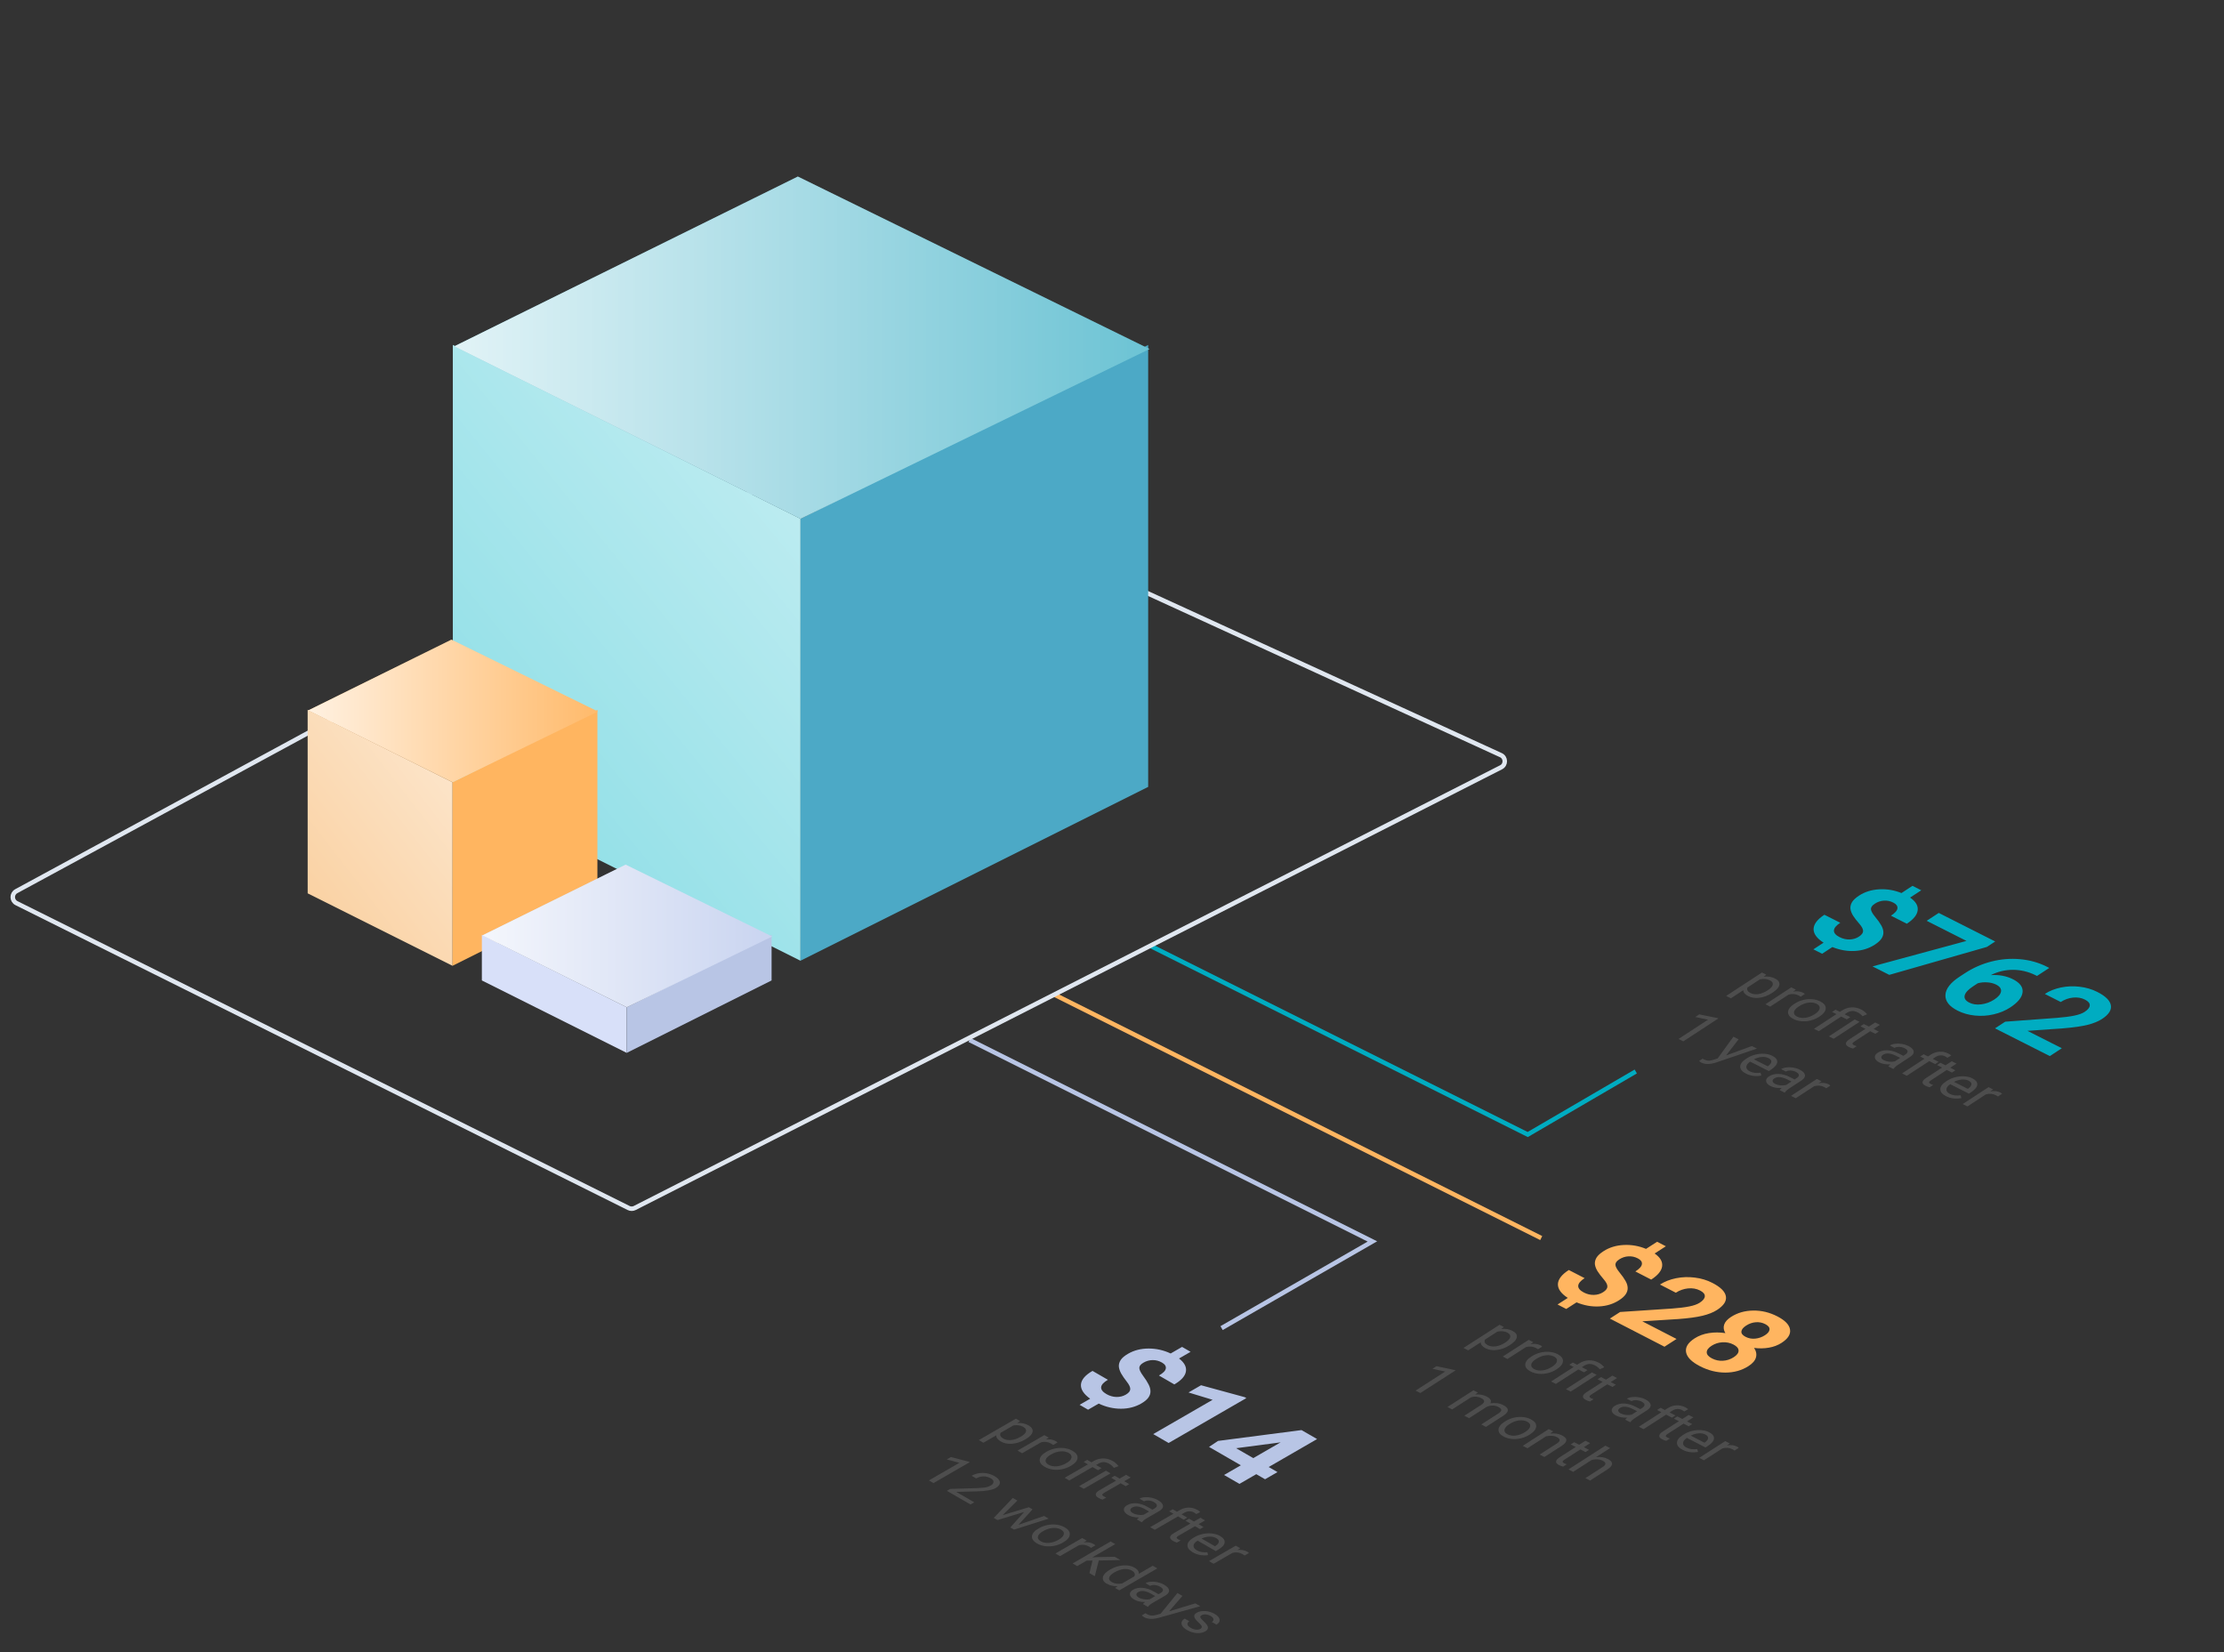 <svg width="494" height="367" viewBox="0 0 494 367" fill="none" xmlns="http://www.w3.org/2000/svg">
<rect x="0" y="0" width="494" height="367" fill="#333333" stroke="none"/>
<path d="M234.342 221L342.342 275" stroke="#FFB560"/>
<path d="M255.342 210L339.342 252L363.342 238" stroke="#00ACC1"/>
<path d="M215.342 231L304.842 275.75L271.342 295" stroke="#B8C5E5"/>
<path d="M185.52 99.991L333.371 167.73C334.512 168.253 334.545 169.862 333.426 170.431L140.991 268.32C140.568 268.535 140.068 268.538 139.642 268.326L3.666 200.609C2.579 200.068 2.552 198.527 3.62 197.948L184.18 100.036C184.595 99.811 185.091 99.794 185.52 99.991Z" stroke="#E0E7F0"/>
<path d="M100.583 76.622L177.809 115.235V213.395L100.583 174.782V76.622Z" fill="#8DDEE6"/>
<path d="M100.583 76.622L177.809 115.235V213.395L100.583 174.782V76.622Z" fill="url(#paint0_linear)" fill-opacity="0.4"/>
<path d="M255.035 76.622L177.809 115.235V213.395L255.035 174.782V76.622Z" fill="#4CA9C6"/>
<path d="M177.217 39.216L255.342 77.521L177.809 115.235L100.891 76.93L177.217 39.216Z" fill="#6CC3D4"/>
<path d="M177.217 39.216L255.342 77.521L177.809 115.235L100.891 76.93L177.217 39.216Z" fill="url(#paint1_linear)" fill-opacity="0.8"/>
<path d="M68.342 157.667L100.519 173.756V214.52L68.342 198.432V157.667Z" fill="#FAD2A4"/>
<path d="M68.342 157.667L100.519 173.756V214.52L68.342 198.432V157.667Z" fill="url(#paint2_linear)" fill-opacity="0.4"/>
<path d="M132.696 157.667L100.519 173.756V214.52L132.696 198.432V157.667Z" fill="#FFB560"/>
<path d="M100.273 142.081L132.825 158.042L100.52 173.756L68.471 157.795L100.273 142.081Z" fill="#FFBA6B"/>
<path d="M100.273 142.081L132.825 158.042L100.52 173.756L68.471 157.795L100.273 142.081Z" fill="url(#paint3_linear)" fill-opacity="0.8"/>
<path d="M107.032 207.641L139.209 223.73V233.865L107.032 217.777V207.641Z" fill="#D8E0F9"/>
<path d="M107.032 207.641L139.209 223.73V233.865L107.032 217.777V207.641Z" fill="url(#paint4_linear)" fill-opacity="0.4"/>
<path d="M171.386 207.641L139.209 223.73V233.865L171.386 217.777V207.641Z" fill="#B8C5E5"/>
<path d="M138.963 192.055L171.515 208.016L139.209 223.73L107.16 207.769L138.963 192.055Z" fill="#C9D4F0"/>
<path d="M138.963 192.055L171.515 208.016L139.209 223.73L107.16 207.769L138.963 192.055Z" fill="url(#paint5_linear)" fill-opacity="0.8"/>
<path d="M250.06 309.782C250.707 309.409 251.038 309.007 251.054 308.579C251.086 308.151 250.833 307.595 250.296 306.911C249.76 306.228 249.337 305.615 249.03 305.072C248.73 304.525 248.56 304.004 248.52 303.507C248.497 303.01 248.639 302.527 248.947 302.058C249.262 301.593 249.807 301.137 250.581 300.69C251.915 299.92 253.434 299.535 255.139 299.535C256.844 299.535 258.474 299.902 260.029 300.636L262.563 299.173L264.457 300.267L261.888 301.75C263.088 302.671 263.597 303.639 263.415 304.655C263.242 305.667 262.385 306.617 260.846 307.506L257.424 305.53C258.371 304.983 258.881 304.462 258.952 303.965C259.038 303.468 258.754 303.031 258.099 302.652C257.452 302.279 256.765 302.096 256.039 302.105C255.321 302.11 254.638 302.299 253.991 302.673C253.391 303.019 253.083 303.397 253.067 303.808C253.051 304.218 253.324 304.803 253.884 305.564C254.452 306.33 254.871 306.986 255.139 307.533C255.415 308.076 255.55 308.59 255.542 309.078C255.542 309.561 255.38 310.024 255.056 310.466C254.74 310.903 254.223 311.329 253.505 311.744C252.163 312.519 250.656 312.906 248.982 312.906C247.309 312.906 245.663 312.526 244.045 311.765L241.689 313.125L239.806 312.038L242.15 310.685C240.706 309.65 240.023 308.595 240.102 307.52C240.197 306.444 241.053 305.439 242.671 304.505L246.093 306.48C245.154 307.023 244.653 307.567 244.589 308.114C244.542 308.661 244.937 309.176 245.773 309.659C246.468 310.06 247.198 310.272 247.964 310.295C248.737 310.313 249.436 310.142 250.06 309.782ZM259.579 320.515L256.157 318.539L269.347 310.924L263.996 309.297L266.778 307.69L276.475 310.336L276.842 310.548L259.579 320.515ZM281.803 325.854L283.757 326.981L280.998 328.574L279.044 327.446L275.315 329.6L271.893 327.624L275.623 325.471L268.554 321.39L270.555 320.057L289.097 317.65L292.554 319.646L281.803 325.854ZM274.569 321.677L278.381 323.878L284.467 320.364L283.852 320.46L274.569 321.677Z" fill="#B8C5E5"/>
<path opacity="0.95" d="M227.636 319.777C226.731 320.3 225.795 320.601 224.827 320.682C223.86 320.762 223.022 320.598 222.315 320.19C221.593 319.773 221.254 319.313 221.298 318.809L218.434 320.463L217.417 319.875L225.652 315.121L226.581 315.657L225.971 316.067C226.898 316.01 227.73 316.194 228.466 316.619C229.181 317.032 229.476 317.513 229.351 318.063C229.23 318.615 228.69 319.169 227.73 319.723L227.636 319.777ZM226.735 319.123C227.405 318.736 227.792 318.348 227.895 317.958C227.997 317.569 227.799 317.231 227.301 316.943C226.685 316.587 225.95 316.478 225.097 316.616L222.254 318.257C222.016 318.746 222.211 319.171 222.837 319.533C223.325 319.814 223.904 319.926 224.574 319.869C225.252 319.812 225.972 319.563 226.735 319.123ZM233.936 320.958C233.808 320.854 233.654 320.75 233.474 320.647C232.807 320.262 232.071 320.164 231.264 320.355L227.043 322.792L226.026 322.205L231.974 318.771L232.963 319.342L232.292 319.749C233.157 319.634 233.896 319.754 234.508 320.107C234.706 320.221 234.83 320.323 234.882 320.412L233.936 320.958ZM232.49 322.44C233.073 322.104 233.711 321.867 234.403 321.729C235.1 321.594 235.778 321.57 236.437 321.659C237.101 321.75 237.694 321.947 238.218 322.25C239.028 322.717 239.402 323.257 239.34 323.868C239.281 324.482 238.787 325.057 237.856 325.595L237.784 325.636C237.205 325.97 236.573 326.206 235.888 326.344C235.21 326.481 234.535 326.505 233.865 326.414C233.198 326.325 232.597 326.126 232.062 325.817C231.255 325.351 230.881 324.812 230.94 324.198C231.002 323.587 231.495 323.014 232.419 322.481L232.49 322.44ZM233.392 323.1C232.732 323.481 232.355 323.875 232.259 324.281C232.168 324.689 232.379 325.041 232.892 325.338C233.408 325.636 234.02 325.757 234.728 325.699C235.439 325.64 236.159 325.4 236.888 324.979C237.54 324.602 237.912 324.208 238.004 323.795C238.103 323.383 237.896 323.028 237.383 322.732C236.881 322.442 236.276 322.324 235.569 322.376C234.861 322.429 234.136 322.671 233.392 323.1ZM236.492 328.248L241.654 325.268L240.714 324.725L241.5 324.271L242.44 324.814L242.946 324.522C243.609 324.139 244.315 323.95 245.063 323.954C245.814 323.96 246.536 324.163 247.228 324.563C247.639 324.8 248.046 325.164 248.449 325.655L247.421 326.052C247.146 325.681 246.801 325.377 246.387 325.138C245.951 324.886 245.537 324.761 245.145 324.763C244.76 324.765 244.372 324.88 243.98 325.106L243.463 325.404L244.678 326.106L243.892 326.56L242.677 325.858L237.515 328.838L236.492 328.248ZM240.731 330.695L239.708 330.105L245.656 326.671L246.679 327.261L240.731 330.695ZM251.153 328.181L249.713 329.013L250.824 329.654L250.038 330.108L248.927 329.467L245.238 331.596C245 331.734 244.87 331.866 244.848 331.993C244.83 332.118 244.94 332.249 245.178 332.387C245.295 332.454 245.478 332.535 245.728 332.628L244.903 333.104C244.562 332.992 244.265 332.863 244.013 332.717C243.558 332.454 243.353 332.177 243.397 331.885C243.441 331.593 243.716 331.301 244.221 331.009L247.91 328.88L246.827 328.254L247.613 327.801L248.696 328.426L250.136 327.594L251.153 328.181ZM252.533 337.509C252.592 337.408 252.753 337.26 253.017 337.065C252.053 337.076 251.243 336.891 250.587 336.513C250.001 336.174 249.684 335.801 249.636 335.392C249.596 334.984 249.83 334.633 250.34 334.339C250.959 333.981 251.674 333.839 252.484 333.913C253.301 333.987 254.137 334.271 254.991 334.764L255.98 335.335L256.447 335.065C256.803 334.86 256.979 334.636 256.975 334.393C256.975 334.147 256.768 333.905 256.354 333.666C255.991 333.456 255.595 333.334 255.166 333.298C254.738 333.262 254.393 333.319 254.133 333.469L253.11 332.879C253.407 332.707 253.798 332.603 254.281 332.564C254.772 332.526 255.278 332.564 255.799 332.679C256.323 332.795 256.801 332.978 257.233 333.228C257.919 333.623 258.283 334.033 258.327 334.456C258.375 334.877 258.106 335.265 257.519 335.621L254.782 337.201C254.236 337.517 253.871 337.808 253.688 338.074L253.6 338.125L252.533 337.509ZM251.621 336.087C251.94 336.271 252.324 336.398 252.775 336.468C253.226 336.538 253.647 336.534 254.039 336.456L255.26 335.751L254.463 335.291C253.217 334.571 252.229 334.422 251.5 334.843C251.181 335.027 251.038 335.233 251.071 335.459C251.104 335.685 251.287 335.895 251.621 336.087ZM255.485 339.214L260.647 336.233L259.707 335.691L260.493 335.237L261.433 335.78L262.043 335.427C262.681 335.059 263.344 334.873 264.033 334.869C264.722 334.864 265.378 335.042 266.001 335.402C266.236 335.537 266.438 335.69 266.606 335.859L265.727 336.303C265.587 336.185 265.421 336.069 265.226 335.957C264.897 335.767 264.545 335.676 264.171 335.684C263.801 335.691 263.436 335.798 263.077 336.005L262.45 336.367L263.72 337.1L262.934 337.554L261.664 336.821L256.502 339.801L255.485 339.214ZM267.667 337.716L266.227 338.547L267.337 339.188L266.551 339.642L265.441 339.001L261.752 341.131C261.514 341.268 261.384 341.4 261.362 341.527C261.343 341.652 261.453 341.783 261.692 341.921C261.809 341.989 261.992 342.069 262.241 342.162L261.417 342.638C261.076 342.526 260.779 342.397 260.526 342.251C260.072 341.989 259.867 341.711 259.911 341.419C259.955 341.127 260.229 340.835 260.735 340.543L264.424 338.414L263.341 337.789L264.127 337.335L265.21 337.96L266.65 337.128L267.667 337.716ZM264.941 344.8C264.134 344.334 263.742 343.803 263.764 343.206C263.79 342.608 264.246 342.052 265.133 341.54L265.32 341.432C265.91 341.091 266.548 340.852 267.233 340.715C267.925 340.577 268.603 340.55 269.267 340.632C269.937 340.715 270.509 340.893 270.982 341.166C271.755 341.612 272.102 342.106 272.021 342.648C271.94 343.189 271.425 343.734 270.476 344.282L270.053 344.527L266.023 342.2C265.452 342.547 265.148 342.92 265.111 343.317C265.082 343.715 265.32 344.06 265.826 344.352C266.185 344.559 266.562 344.693 266.958 344.752C267.354 344.811 267.766 344.825 268.195 344.793L268.332 345.431C267.068 345.586 265.937 345.375 264.941 344.8ZM270.146 341.648C269.736 341.411 269.241 341.299 268.662 341.312C268.087 341.322 267.497 341.464 266.892 341.737L269.872 343.457L269.948 343.413C270.436 343.097 270.696 342.786 270.729 342.479C270.766 342.171 270.571 341.893 270.146 341.648ZM276.463 345.51C276.334 345.407 276.181 345.303 276.001 345.199C275.334 344.814 274.597 344.717 273.791 344.907L269.569 347.345L268.552 346.758L274.5 343.324L275.49 343.895L274.819 344.301C275.684 344.187 276.422 344.307 277.034 344.66C277.232 344.774 277.357 344.876 277.408 344.965L276.463 345.51ZM207.353 329.425L206.331 328.834L213.109 324.921L210.305 324.172L211.229 323.639L215.236 324.689L215.396 324.781L207.353 329.425ZM215.577 334.173L210.333 331.145L211.064 330.723L216.913 330.545C217.789 330.513 218.448 330.458 218.892 330.38C219.343 330.302 219.724 330.173 220.035 329.993C220.453 329.751 220.669 329.481 220.684 329.18C220.699 328.88 220.495 328.608 220.074 328.365C219.568 328.073 219.029 327.929 218.458 327.933C217.893 327.937 217.354 328.087 216.841 328.384L215.824 327.796C216.561 327.371 217.393 327.164 218.32 327.174C219.251 327.187 220.114 327.423 220.909 327.882C221.653 328.312 222.045 328.764 222.086 329.24C222.13 329.714 221.827 330.139 221.179 330.513C220.391 330.968 218.951 331.22 216.858 331.269L212.389 331.373L216.407 333.693L215.577 334.173ZM226.22 338.698L231.909 336.734L232.926 337.321L225.247 339.755L224.422 339.279L227.484 335.842L221.569 337.632L220.744 337.156L224.966 332.725L225.978 333.309L222.696 336.556L228.534 334.785L229.353 335.258L226.22 338.698ZM230.777 339.451C231.36 339.114 231.997 338.877 232.69 338.74C233.386 338.604 234.064 338.581 234.724 338.67C235.387 338.761 235.981 338.958 236.505 339.26C237.315 339.728 237.689 340.267 237.626 340.879C237.568 341.493 237.073 342.068 236.142 342.605L236.071 342.647C235.492 342.981 234.86 343.217 234.174 343.354C233.496 343.492 232.822 343.515 232.151 343.424C231.484 343.335 230.883 343.137 230.348 342.828C229.542 342.362 229.168 341.823 229.227 341.209C229.289 340.597 229.782 340.025 230.705 339.492L230.777 339.451ZM231.678 340.111C231.019 340.492 230.641 340.885 230.546 341.292C230.454 341.7 230.665 342.052 231.178 342.348C231.695 342.647 232.307 342.767 233.014 342.71C233.725 342.651 234.445 342.411 235.175 341.99C235.827 341.613 236.199 341.219 236.291 340.806C236.39 340.393 236.183 340.039 235.669 339.743C235.167 339.453 234.563 339.334 233.855 339.387C233.148 339.44 232.422 339.681 231.678 340.111ZM242.349 343.815C242.22 343.711 242.066 343.607 241.887 343.504C241.22 343.119 240.483 343.021 239.677 343.212L235.455 345.649L234.438 345.062L240.386 341.628L241.376 342.199L240.705 342.605C241.57 342.491 242.308 342.611 242.92 342.964C243.118 343.078 243.243 343.18 243.294 343.269L242.349 343.815ZM242.667 346.633L241.365 346.649L239.276 347.855L238.259 347.268L246.702 342.393L247.719 342.98L242.612 345.928L243.811 345.865L247.62 345.805L248.857 346.519L244.058 346.617L243.179 350.108L241.986 349.42L242.667 346.633ZM246.625 348.607C247.538 348.08 248.487 347.782 249.473 347.712C250.462 347.64 251.307 347.806 252.007 348.21C252.704 348.612 253.017 349.068 252.947 349.578L256.048 347.788L257.065 348.375L248.621 353.25L247.686 352.711L248.275 352.314C247.369 352.367 246.554 352.184 245.828 351.765C245.139 351.367 244.859 350.88 244.987 350.302C245.119 349.726 245.64 349.176 246.548 348.652L246.625 348.607ZM247.527 349.261C246.853 349.65 246.464 350.035 246.362 350.416C246.259 350.797 246.453 351.129 246.944 351.413C247.589 351.785 248.35 351.89 249.226 351.727L251.958 350.15C252.214 349.65 252.027 349.219 251.397 348.855C250.899 348.567 250.318 348.454 249.654 348.515C248.991 348.576 248.282 348.825 247.527 349.261ZM253.876 356.285C253.935 356.183 254.096 356.035 254.36 355.84C253.396 355.851 252.586 355.667 251.93 355.288C251.344 354.95 251.027 354.576 250.979 354.168C250.939 353.759 251.173 353.408 251.683 353.114C252.302 352.756 253.017 352.615 253.827 352.689C254.644 352.763 255.48 353.046 256.334 353.539L257.323 354.111L257.79 353.841C258.146 353.636 258.322 353.411 258.318 353.168C258.318 352.923 258.111 352.68 257.697 352.441C257.334 352.232 256.938 352.109 256.509 352.073C256.081 352.037 255.736 352.094 255.476 352.244L254.453 351.654C254.75 351.483 255.141 351.378 255.624 351.34C256.115 351.302 256.621 351.34 257.142 351.454C257.666 351.57 258.144 351.753 258.576 352.003C259.262 352.399 259.626 352.808 259.67 353.231C259.718 353.653 259.449 354.041 258.862 354.396L256.125 355.977C255.579 356.292 255.214 356.583 255.031 356.85L254.943 356.9L253.876 356.285ZM252.964 354.863C253.283 355.047 253.667 355.174 254.118 355.244C254.569 355.313 254.99 355.309 255.383 355.231L256.603 354.526L255.806 354.066C254.56 353.347 253.572 353.198 252.843 353.619C252.524 353.803 252.381 354.008 252.414 354.234C252.447 354.461 252.63 354.67 252.964 354.863ZM259.676 357.913L265.519 356.139L266.608 356.767L257.351 359.351C255.991 359.708 254.908 359.654 254.102 359.189L253.926 359.068L253.618 358.808L254.442 358.332L254.695 358.503C255.04 358.702 255.377 358.816 255.707 358.846C256.04 358.878 256.454 358.823 256.949 358.681L257.779 358.462L261.539 353.841L262.65 354.482L259.676 357.913ZM266.613 361.817C266.888 361.658 266.996 361.475 266.938 361.268C266.886 361.06 266.657 360.776 266.251 360.414C265.847 360.054 265.571 359.742 265.42 359.478C265.274 359.215 265.234 358.98 265.3 358.773C265.369 358.568 265.551 358.38 265.844 358.211C266.331 357.93 266.949 357.81 267.696 357.853C268.448 357.897 269.144 358.104 269.785 358.475C270.46 358.864 270.832 359.28 270.901 359.722C270.974 360.166 270.74 360.545 270.198 360.858L269.175 360.268C269.454 360.107 269.575 359.9 269.538 359.646C269.505 359.394 269.309 359.164 268.95 358.957C268.58 358.743 268.209 358.623 267.839 358.595C267.469 358.568 267.154 358.629 266.894 358.779C266.648 358.921 266.56 359.084 266.63 359.268C266.699 359.452 266.93 359.723 267.322 360.081C267.718 360.44 267.995 360.757 268.153 361.03C268.31 361.302 268.352 361.547 268.279 361.763C268.213 361.979 268.021 362.178 267.702 362.363C267.17 362.669 266.531 362.793 265.783 362.734C265.039 362.673 264.328 362.446 263.65 362.055C263.174 361.78 262.837 361.488 262.639 361.179C262.441 360.87 262.388 360.568 262.479 360.274C262.578 359.98 262.804 359.731 263.156 359.528L264.173 360.115C263.85 360.323 263.714 360.558 263.766 360.82C263.824 361.082 264.063 361.334 264.48 361.575C264.865 361.798 265.25 361.931 265.635 361.975C266.027 362.02 266.353 361.967 266.613 361.817Z" fill="#4F4F4F"/>
<path d="M356.1 287.013C356.728 286.609 357.04 286.193 357.036 285.764C357.047 285.334 356.768 284.791 356.199 284.134C355.631 283.477 355.18 282.885 354.846 282.358C354.521 281.826 354.326 281.313 354.263 280.818C354.216 280.323 354.335 279.834 354.62 279.35C354.913 278.871 355.435 278.39 356.187 277.907C357.482 277.074 358.982 276.617 360.685 276.535C362.388 276.454 364.033 276.743 365.622 277.402L368.083 275.819L370.027 276.822L367.532 278.426C368.774 279.288 369.329 280.231 369.196 281.255C369.071 282.274 368.26 283.264 366.765 284.225L363.253 282.415C364.173 281.823 364.657 281.278 364.704 280.778C364.767 280.278 364.463 279.854 363.79 279.508C363.126 279.165 362.431 279.016 361.706 279.06C360.989 279.099 360.316 279.32 359.687 279.724C359.104 280.099 358.815 280.491 358.819 280.902C358.823 281.312 359.123 281.884 359.719 282.618C360.323 283.355 360.772 283.991 361.066 284.524C361.368 285.053 361.527 285.561 361.542 286.048C361.565 286.531 361.425 287.001 361.123 287.458C360.829 287.91 360.333 288.36 359.635 288.808C358.331 289.646 356.844 290.105 355.173 290.185C353.501 290.265 351.839 289.963 350.186 289.28L347.898 290.751L345.965 289.755L348.243 288.292C346.75 287.327 346.018 286.306 346.046 285.228C346.089 284.149 346.896 283.104 348.468 282.094L351.98 283.904C351.068 284.491 350.593 285.059 350.556 285.608C350.535 286.156 350.954 286.652 351.813 287.095C352.526 287.462 353.265 287.639 354.031 287.625C354.804 287.606 355.494 287.402 356.1 287.013ZM369.717 299.133L357.589 292.882L359.866 291.419L371.363 290.657C372.962 290.54 374.251 290.383 375.229 290.185C376.215 289.992 376.981 289.721 377.525 289.371C378.269 288.893 378.653 288.416 378.678 287.94C378.71 287.46 378.358 287.029 377.621 286.649C376.827 286.24 375.938 286.084 374.955 286.181C373.987 286.278 373.082 286.597 372.239 287.139L368.714 285.323C369.734 284.667 370.921 284.2 372.275 283.921C373.637 283.646 375.025 283.598 376.44 283.777C377.863 283.95 379.17 284.344 380.361 284.958C382.184 285.898 383.184 286.892 383.36 287.943C383.545 288.997 382.882 290.009 381.372 290.98C380.544 291.513 379.473 291.938 378.161 292.256C376.848 292.574 375.07 292.816 372.826 292.983L364.79 293.49L372.397 297.411L369.717 299.133ZM395.708 298.289C394.895 298.812 393.96 299.164 392.902 299.347C391.844 299.53 390.75 299.548 389.621 299.401C390.089 300.095 390.229 300.793 390.041 301.496C389.861 302.193 389.307 302.84 388.379 303.437C386.892 304.393 385.18 304.874 383.244 304.879C381.316 304.88 379.432 304.407 377.593 303.459C375.754 302.511 374.729 301.481 374.518 300.369C374.307 299.256 374.941 298.225 376.421 297.273C377.349 296.677 378.409 296.286 379.601 296.102C380.793 295.917 382.007 295.921 383.241 296.113C382.863 295.483 382.774 294.855 382.973 294.23C383.18 293.609 383.69 293.037 384.503 292.514C385.929 291.598 387.566 291.127 389.414 291.103C391.27 291.073 393.061 291.503 394.786 292.393C396.504 293.278 397.443 294.251 397.604 295.311C397.782 296.37 397.149 297.363 395.708 298.289ZM385.096 301.465C385.825 300.997 386.185 300.507 386.176 299.997C386.167 299.486 385.786 299.037 385.033 298.648C384.288 298.264 383.474 298.098 382.591 298.149C381.716 298.195 380.911 298.455 380.175 298.928C379.461 299.387 379.105 299.869 379.106 300.375C379.106 300.882 379.495 301.335 380.273 301.736C381.035 302.129 381.841 302.3 382.692 302.25C383.551 302.205 384.353 301.943 385.096 301.465ZM392.035 296.583C392.686 296.164 393.026 295.735 393.052 295.295C393.086 294.851 392.771 294.458 392.107 294.115C391.45 293.777 390.748 293.637 390 293.696C389.252 293.754 388.541 294.001 387.866 294.434C387.199 294.863 386.845 295.302 386.803 295.751C386.761 296.2 387.073 296.596 387.737 296.938C388.401 297.281 389.115 297.413 389.878 297.336C390.649 297.262 391.368 297.011 392.035 296.583Z" fill="#FFB560"/>
<path opacity="0.95" d="M335.286 298.817C334.406 299.382 333.485 299.728 332.523 299.855C331.56 299.981 330.716 299.857 329.99 299.483C329.249 299.101 328.888 298.658 328.908 298.153L326.126 299.941L325.083 299.403L333.081 294.261L334.035 294.753L333.445 295.191C334.368 295.089 335.208 295.234 335.964 295.623C336.698 296.001 337.015 296.468 336.917 297.024C336.823 297.581 336.309 298.159 335.376 298.759L335.286 298.817ZM334.354 298.207C335.005 297.788 335.373 297.382 335.457 296.988C335.541 296.595 335.327 296.266 334.816 296.002C334.184 295.677 333.444 295.603 332.598 295.781L329.837 297.555C329.623 298.055 329.837 298.471 330.48 298.802C330.981 299.06 331.564 299.144 332.232 299.055C332.906 298.966 333.614 298.683 334.354 298.207ZM341.635 299.696C341.502 299.599 341.343 299.502 341.159 299.407C340.474 299.055 339.733 298.993 338.937 299.221L334.836 301.857L333.793 301.319L339.57 297.605L340.586 298.129L339.935 298.567C340.794 298.411 341.537 298.496 342.165 298.819C342.368 298.924 342.498 299.019 342.553 299.106L341.635 299.696ZM340.261 301.246C340.827 300.882 341.453 300.615 342.138 300.444C342.827 300.276 343.503 300.22 344.166 300.277C344.833 300.337 345.436 300.505 345.974 300.782C346.805 301.211 347.204 301.732 347.171 302.346C347.142 302.961 346.675 303.56 345.771 304.141L345.701 304.186C345.139 304.547 344.519 304.813 343.841 304.983C343.17 305.153 342.498 305.208 341.823 305.149C341.153 305.092 340.543 304.922 339.994 304.639C339.166 304.213 338.767 303.692 338.797 303.076C338.83 302.462 339.295 301.867 340.192 301.29L340.261 301.246ZM341.193 301.862C340.552 302.274 340.194 302.685 340.118 303.095C340.046 303.508 340.274 303.849 340.8 304.121C341.331 304.394 341.948 304.486 342.651 304.395C343.359 304.302 344.067 304.027 344.775 303.572C345.409 303.165 345.761 302.753 345.833 302.336C345.912 301.919 345.689 301.575 345.162 301.304C344.647 301.038 344.037 300.949 343.333 301.035C342.629 301.122 341.916 301.397 341.193 301.862ZM344.536 306.856L349.549 303.633L348.585 303.136L349.348 302.645L350.313 303.142L350.804 302.827C351.449 302.412 352.144 302.19 352.891 302.158C353.642 302.129 354.373 302.297 355.084 302.664C355.505 302.881 355.929 303.225 356.355 303.696L355.347 304.141C355.055 303.784 354.696 303.497 354.271 303.278C353.823 303.047 353.404 302.942 353.012 302.963C352.628 302.983 352.245 303.116 351.864 303.361L351.363 303.683L352.609 304.326L351.846 304.817L350.599 304.174L345.585 307.397L344.536 306.856ZM348.886 309.098L347.836 308.557L353.614 304.844L354.663 305.384L348.886 309.098ZM359.177 306.09L357.778 306.99L358.918 307.577L358.154 308.068L357.014 307.481L353.431 309.784C353.2 309.932 353.076 310.071 353.06 310.199C353.048 310.324 353.164 310.45 353.409 310.576C353.529 310.638 353.716 310.71 353.969 310.791L353.168 311.306C352.823 311.21 352.52 311.095 352.26 310.961C351.794 310.721 351.576 310.454 351.606 310.16C351.636 309.866 351.896 309.561 352.388 309.246L355.97 306.943L354.859 306.37L355.623 305.879L356.734 306.452L358.133 305.552L359.177 306.09ZM361 315.342C361.054 315.238 361.208 315.082 361.462 314.875C360.5 314.932 359.682 314.786 359.009 314.439C358.407 314.129 358.072 313.771 358.005 313.366C357.946 312.96 358.163 312.598 358.658 312.279C359.259 311.893 359.967 311.717 360.779 311.752C361.599 311.787 362.447 312.031 363.323 312.482L364.339 313.006L364.793 312.714C365.138 312.492 365.303 312.26 365.288 312.017C365.276 311.772 365.058 311.54 364.633 311.321C364.26 311.129 363.859 311.025 363.429 311.009C362.999 310.994 362.658 311.067 362.405 311.23L361.356 310.689C361.644 310.504 362.029 310.38 362.51 310.319C362.999 310.258 363.506 310.272 364.031 310.361C364.56 310.452 365.047 310.612 365.491 310.841C366.194 311.204 366.578 311.595 366.642 312.016C366.709 312.434 366.459 312.835 365.89 313.218L363.231 314.927C362.701 315.268 362.35 315.576 362.18 315.851L362.095 315.906L361 315.342ZM360.021 313.965C360.348 314.134 360.738 314.242 361.192 314.291C361.645 314.339 362.066 314.314 362.454 314.218L363.64 313.456L362.821 313.034C361.543 312.375 360.549 312.273 359.841 312.728C359.531 312.927 359.398 313.139 359.442 313.364C359.485 313.588 359.678 313.789 360.021 313.965ZM364.03 316.904L369.044 313.68L368.079 313.183L368.843 312.692L369.807 313.19L370.4 312.809C371.019 312.411 371.673 312.193 372.361 312.156C373.049 312.119 373.713 312.265 374.352 312.595C374.593 312.719 374.802 312.861 374.978 313.022L374.121 313.508C373.976 313.396 373.804 313.289 373.605 313.186C373.266 313.012 372.91 312.938 372.537 312.964C372.168 312.988 371.809 313.112 371.46 313.336L370.851 313.728L372.155 314.399L371.391 314.89L370.088 314.218L365.074 317.442L364.03 316.904ZM376.126 314.826L374.727 315.725L375.867 316.313L375.104 316.804L373.964 316.216L370.381 318.519C370.15 318.668 370.026 318.806 370.01 318.934C369.998 319.06 370.114 319.186 370.358 319.312C370.479 319.374 370.666 319.445 370.919 319.526L370.118 320.041C369.772 319.946 369.47 319.831 369.21 319.697C368.744 319.457 368.525 319.19 368.555 318.896C368.585 318.602 368.846 318.297 369.337 317.981L372.92 315.678L371.809 315.105L372.572 314.615L373.684 315.187L375.083 314.288L376.126 314.826ZM373.741 322.032C372.913 321.606 372.496 321.094 372.49 320.497C372.487 319.897 372.916 319.321 373.778 318.767L373.959 318.65C374.532 318.282 375.158 318.013 375.836 317.843C376.521 317.672 377.197 317.613 377.863 317.663C378.537 317.714 379.117 317.864 379.602 318.114C380.396 318.523 380.765 319 380.711 319.545C380.656 320.09 380.167 320.659 379.246 321.251L378.834 321.516L374.699 319.384C374.144 319.758 373.858 320.144 373.84 320.544C373.83 320.942 374.084 321.275 374.603 321.543C374.972 321.733 375.356 321.848 375.754 321.888C376.152 321.929 376.564 321.923 376.991 321.871L377.159 322.501C375.903 322.716 374.764 322.559 373.741 322.032ZM378.79 318.636C378.369 318.419 377.87 318.33 377.292 318.371C376.718 318.409 376.135 318.578 375.544 318.88L378.602 320.456L378.677 320.408C379.149 320.07 379.394 319.747 379.412 319.439C379.434 319.128 379.227 318.861 378.79 318.636ZM385.284 322.193C385.151 322.095 384.992 321.999 384.808 321.904C384.123 321.551 383.383 321.489 382.586 321.718L378.486 324.354L377.442 323.816L383.219 320.102L384.235 320.626L383.584 321.063C384.443 320.908 385.186 320.992 385.814 321.316C386.017 321.421 386.147 321.516 386.202 321.602L385.284 322.193ZM315.486 309.421L314.436 308.88L321.02 304.648L318.184 304.034L319.081 303.457L323.134 304.315L323.298 304.4L315.486 309.421ZM328.277 309.322L327.664 309.748C328.61 309.659 329.463 309.81 330.223 310.201C331.077 310.641 331.348 311.14 331.037 311.697C331.518 311.623 332.006 311.615 332.5 311.672C332.998 311.731 333.469 311.874 333.913 312.103C335.252 312.793 335.262 313.576 333.942 314.45L330.071 316.938L329.027 316.4L332.84 313.95C333.253 313.684 333.461 313.435 333.465 313.202C333.472 312.966 333.24 312.727 332.77 312.485C332.382 312.285 331.951 312.191 331.474 312.201C331.001 312.208 330.559 312.321 330.147 312.537L326.313 315.002L325.264 314.461L329.05 312.027C329.89 311.487 329.875 310.993 329.006 310.545C328.322 310.193 327.578 310.129 326.774 310.353L322.556 313.065L321.512 312.527L327.289 308.813L328.277 309.322ZM334.317 315.719C334.883 315.355 335.508 315.088 336.194 314.918C336.883 314.749 337.559 314.693 338.222 314.751C338.889 314.81 339.491 314.978 340.029 315.256C340.861 315.684 341.26 316.205 341.227 316.819C341.197 317.435 340.731 318.033 339.826 318.614L339.757 318.659C339.194 319.02 338.574 319.286 337.896 319.456C337.226 319.626 336.553 319.681 335.879 319.622C335.208 319.566 334.599 319.396 334.049 319.112C333.222 318.686 332.823 318.165 332.852 317.549C332.885 316.935 333.35 316.34 334.247 315.764L334.317 315.719ZM335.249 316.335C334.608 316.747 334.25 317.158 334.174 317.569C334.102 317.981 334.329 318.323 334.856 318.594C335.386 318.868 336.003 318.959 336.707 318.868C337.414 318.775 338.122 318.501 338.831 318.045C339.464 317.638 339.817 317.226 339.889 316.81C339.968 316.393 339.744 316.049 339.218 315.777C338.702 315.512 338.093 315.422 337.389 315.509C336.685 315.595 335.971 315.871 335.249 316.335ZM345.006 317.944L344.314 318.429C345.336 318.312 346.223 318.448 346.975 318.835C348.265 319.5 348.227 320.278 346.861 321.17L343.043 323.624L341.999 323.086L345.822 320.628C346.235 320.359 346.441 320.108 346.441 319.878C346.445 319.649 346.238 319.427 345.821 319.211C345.482 319.037 345.1 318.939 344.673 318.917C344.246 318.895 343.823 318.936 343.402 319.041L339.285 321.687L338.241 321.149L344.019 317.435L345.006 317.944ZM353.21 320.552L351.811 321.451L352.951 322.039L352.187 322.53L351.047 321.942L347.464 324.245C347.233 324.394 347.109 324.532 347.093 324.66C347.081 324.786 347.197 324.912 347.442 325.038C347.562 325.1 347.749 325.171 348.002 325.252L347.201 325.767C346.856 325.671 346.553 325.557 346.293 325.423C345.827 325.183 345.609 324.915 345.639 324.622C345.669 324.328 345.929 324.023 346.421 323.707L350.003 321.404L348.892 320.831L349.655 320.341L350.767 320.913L352.166 320.014L353.21 320.552ZM354.519 323.658C355.52 323.55 356.39 323.688 357.131 324.07C358.421 324.735 358.383 325.513 357.017 326.404L353.199 328.858L352.155 328.32L355.978 325.863C356.391 325.593 356.598 325.343 356.598 325.112C356.601 324.883 356.394 324.661 355.977 324.446C355.638 324.271 355.256 324.173 354.829 324.151C354.402 324.129 353.979 324.171 353.558 324.275L349.441 326.922L348.398 326.384L356.599 321.112L357.643 321.65L354.519 323.658Z" fill="#4F4F4F"/>
<path d="M412.907 208.047C413.532 207.638 413.841 207.219 413.833 206.79C413.841 206.361 413.558 205.82 412.985 205.167C412.411 204.514 411.955 203.925 411.618 203.401C411.288 202.871 411.09 202.36 411.023 201.866C410.972 201.371 411.087 200.881 411.369 200.395C411.658 199.914 412.177 199.429 412.924 198.94C414.214 198.097 415.71 197.629 417.412 197.534C419.115 197.44 420.762 197.716 422.356 198.363L424.805 196.762L426.757 197.75L424.273 199.373C425.522 200.226 426.084 201.165 425.959 202.189C425.841 203.209 425.039 204.205 423.551 205.178L420.025 203.394C420.941 202.796 421.42 202.247 421.464 201.747C421.523 201.246 421.215 200.825 420.54 200.483C419.873 200.146 419.177 200.002 418.453 200.051C417.736 200.095 417.064 200.322 416.439 200.731C415.859 201.11 415.572 201.504 415.579 201.915C415.586 202.325 415.891 202.895 416.492 203.624C417.102 204.357 417.556 204.989 417.854 205.52C418.16 206.046 418.322 206.553 418.341 207.041C418.368 207.523 418.232 207.994 417.933 208.453C417.642 208.907 417.15 209.361 416.455 209.815C415.158 210.663 413.674 211.133 412.004 211.225C410.333 211.318 408.668 211.029 407.011 210.358L404.733 211.847L402.793 210.866L405.059 209.385C403.56 208.431 402.82 207.416 402.839 206.338C402.874 205.258 403.674 204.208 405.238 203.185L408.764 204.969C407.856 205.562 407.386 206.134 407.353 206.683C407.336 207.232 407.758 207.724 408.62 208.161C409.336 208.523 410.077 208.694 410.843 208.674C411.616 208.65 412.304 208.44 412.907 208.047ZM441.327 210.335L419.65 216.539L415.929 214.657L436.795 208.998L427.962 204.53L430.64 202.779L443.181 209.123L441.327 210.335ZM455.187 214.997L452.463 216.777L452.121 216.605C450.504 215.813 448.83 215.417 447.099 215.417C445.376 215.422 443.745 215.813 442.207 216.592C444.051 216.481 445.693 216.789 447.132 217.517C448.677 218.299 449.387 219.259 449.26 220.398C449.133 221.537 448.223 222.66 446.529 223.767C445.446 224.475 444.213 224.989 442.832 225.307C441.458 225.629 440.068 225.718 438.66 225.572C437.261 225.43 435.984 225.068 434.829 224.483C432.959 223.537 432.056 222.373 432.122 220.991C432.196 219.613 433.252 218.258 435.289 216.927L436.479 216.149C438.287 214.967 440.244 214.108 442.348 213.572C444.469 213.034 446.586 212.862 448.7 213.056C450.829 213.248 452.796 213.797 454.601 214.701L455.187 214.997ZM443.403 218.71C442.834 218.422 442.177 218.253 441.431 218.203C440.692 218.148 439.985 218.214 439.307 218.402L438.3 219.061C437.194 219.784 436.56 220.467 436.398 221.11C436.243 221.749 436.585 222.28 437.423 222.703C438.179 223.086 439.067 223.213 440.088 223.083C441.124 222.953 442.089 222.596 442.982 222.012C443.889 221.419 444.386 220.821 444.471 220.218C444.556 219.616 444.201 219.113 443.403 218.71ZM455.31 234.578L443.134 228.419L445.4 226.938L456.892 226.09C458.489 225.96 459.777 225.793 460.753 225.589C461.738 225.388 462.502 225.111 463.043 224.757C463.784 224.273 464.164 223.793 464.185 223.317C464.214 222.837 463.858 222.409 463.118 222.035C462.321 221.631 461.431 221.482 460.449 221.587C459.482 221.69 458.579 222.016 457.74 222.565L454.202 220.775C455.217 220.112 456.4 219.636 457.752 219.346C459.111 219.061 460.5 219.003 461.916 219.171C463.34 219.334 464.65 219.718 465.846 220.323C467.676 221.248 468.683 222.235 468.867 223.284C469.06 224.337 468.405 225.355 466.902 226.337C466.078 226.875 465.011 227.309 463.701 227.637C462.391 227.965 460.614 228.221 458.372 228.404L450.339 228.972L457.976 232.835L455.31 234.578Z" fill="#00ACC1"/>
<path opacity="0.95" d="M393.618 220.552C392.743 221.124 391.824 221.477 390.863 221.611C389.901 221.744 389.056 221.627 388.327 221.258C387.583 220.882 387.219 220.441 387.235 219.936L384.467 221.745L383.419 221.215L391.379 216.013L392.336 216.497L391.749 216.94C392.672 216.831 393.513 216.969 394.272 217.353C395.008 217.726 395.329 218.19 395.235 218.746C395.145 219.304 394.636 219.887 393.708 220.493L393.618 220.552ZM392.681 219.949C393.329 219.526 393.694 219.116 393.775 218.722C393.856 218.328 393.64 218.001 393.126 217.741C392.492 217.42 391.752 217.352 390.907 217.536L388.16 219.332C387.949 219.833 388.167 220.247 388.812 220.573C389.314 220.827 389.899 220.907 390.565 220.813C391.239 220.719 391.944 220.431 392.681 219.949ZM399.973 221.383C399.839 221.286 399.68 221.191 399.495 221.098C398.807 220.75 398.067 220.694 397.272 220.928L393.191 223.596L392.143 223.065L397.893 219.308L398.912 219.824L398.265 220.266C399.122 220.104 399.866 220.183 400.497 220.502C400.701 220.605 400.831 220.7 400.887 220.786L399.973 221.383ZM398.611 222.943C399.175 222.575 399.798 222.303 400.482 222.127C401.17 221.953 401.846 221.893 402.509 221.945C403.176 221.999 403.78 222.163 404.32 222.436C405.155 222.858 405.558 223.376 405.529 223.99C405.505 224.606 405.042 225.208 404.143 225.796L404.074 225.841C403.514 226.207 402.896 226.478 402.219 226.653C401.55 226.828 400.878 226.888 400.203 226.834C399.532 226.782 398.921 226.617 398.37 226.338C397.539 225.918 397.136 225.4 397.161 224.784C397.189 224.17 397.65 223.571 398.542 222.988L398.611 222.943ZM399.548 223.552C398.91 223.969 398.555 224.383 398.482 224.793C398.414 225.206 398.643 225.546 399.172 225.814C399.705 226.083 400.322 226.17 401.025 226.074C401.732 225.975 402.438 225.696 403.143 225.235C403.773 224.823 404.123 224.408 404.191 223.991C404.267 223.574 404.041 223.231 403.512 222.964C402.995 222.702 402.385 222.617 401.682 222.709C400.978 222.801 400.267 223.082 399.548 223.552ZM402.928 228.521L407.917 225.26L406.949 224.77L407.709 224.273L408.677 224.763L409.166 224.444C409.807 224.025 410.501 223.797 411.248 223.76C411.998 223.724 412.731 223.887 413.444 224.248C413.867 224.462 414.293 224.803 414.723 225.271L413.719 225.724C413.424 225.369 413.063 225.084 412.636 224.868C412.187 224.641 411.766 224.539 411.375 224.563C410.991 224.587 410.609 224.722 410.23 224.97L409.731 225.296L410.983 225.929L410.223 226.426L408.971 225.793L403.982 229.054L402.928 228.521ZM407.295 230.73L406.242 230.197L411.991 226.439L413.044 226.972L407.295 230.73ZM417.563 227.644L416.171 228.554L417.315 229.133L416.555 229.629L415.411 229.051L411.846 231.381C411.616 231.531 411.493 231.671 411.478 231.798C411.467 231.924 411.584 232.049 411.829 232.173C411.95 232.234 412.137 232.304 412.391 232.384L411.594 232.905C411.248 232.811 410.944 232.699 410.684 232.567C410.216 232.33 409.995 232.065 410.023 231.771C410.051 231.477 410.309 231.17 410.798 230.851L414.363 228.521L413.247 227.956L414.007 227.459L415.123 228.024L416.515 227.114L417.563 227.644ZM419.456 236.882C419.509 236.777 419.662 236.62 419.915 236.411C418.953 236.475 418.134 236.336 417.458 235.994C416.854 235.688 416.517 235.333 416.447 234.928C416.384 234.522 416.599 234.159 417.091 233.837C417.69 233.446 418.395 233.265 419.208 233.294C420.028 233.323 420.878 233.559 421.758 234.005L422.778 234.52L423.229 234.225C423.573 234.001 423.736 233.767 423.719 233.524C423.705 233.279 423.485 233.049 423.059 232.833C422.685 232.644 422.283 232.543 421.853 232.531C421.423 232.519 421.082 232.595 420.83 232.759L419.777 232.226C420.064 232.039 420.448 231.912 420.928 231.848C421.417 231.782 421.924 231.793 422.45 231.878C422.979 231.965 423.467 232.121 423.913 232.347C424.619 232.704 425.006 233.093 425.073 233.513C425.144 233.931 424.896 234.333 424.33 234.72L421.684 236.45C421.156 236.795 420.808 237.105 420.64 237.382L420.555 237.437L419.456 236.882ZM418.467 235.512C418.795 235.678 419.186 235.784 419.64 235.829C420.094 235.874 420.515 235.846 420.902 235.746L422.082 234.975L421.26 234.56C419.976 233.91 418.982 233.816 418.277 234.277C417.969 234.478 417.838 234.691 417.883 234.915C417.928 235.139 418.123 235.338 418.467 235.512ZM422.498 238.42L427.487 235.159L426.519 234.669L427.279 234.173L428.247 234.663L428.837 234.277C429.453 233.874 430.105 233.652 430.793 233.609C431.481 233.567 432.146 233.708 432.787 234.033C433.029 234.155 433.239 234.296 433.416 234.456L432.563 234.948C432.417 234.838 432.244 234.732 432.044 234.63C431.704 234.459 431.348 234.387 430.975 234.416C430.606 234.443 430.248 234.57 429.901 234.797L429.295 235.193L430.603 235.855L429.844 236.351L428.535 235.689L423.546 238.95L422.498 238.42ZM434.578 236.251L433.186 237.161L434.33 237.74L433.571 238.236L432.426 237.658L428.861 239.988C428.631 240.138 428.508 240.278 428.493 240.406C428.482 240.531 428.599 240.656 428.844 240.78C428.965 240.841 429.153 240.912 429.407 240.991L428.61 241.512C428.263 241.419 427.96 241.306 427.699 241.174C427.231 240.937 427.011 240.672 427.038 240.378C427.066 240.084 427.324 239.777 427.813 239.458L431.379 237.128L430.263 236.563L431.023 236.067L432.138 236.631L433.531 235.721L434.578 236.251ZM432.247 243.475C431.417 243.055 430.996 242.546 430.985 241.949C430.977 241.35 431.402 240.77 432.259 240.21L432.44 240.092C433.01 239.719 433.634 239.445 434.311 239.27C434.995 239.094 435.67 239.029 436.337 239.075C437.011 239.12 437.592 239.266 438.079 239.513C438.876 239.916 439.249 240.39 439.198 240.935C439.148 241.481 438.664 242.053 437.746 242.653L437.337 242.92L433.185 240.82C432.633 241.198 432.35 241.587 432.336 241.986C432.328 242.385 432.585 242.716 433.106 242.979C433.476 243.167 433.861 243.279 434.259 243.316C434.658 243.353 435.07 243.344 435.496 243.289L435.669 243.918C434.415 244.142 433.275 243.995 432.247 243.475ZM437.271 240.041C436.848 239.827 436.348 239.742 435.771 239.787C435.197 239.829 434.615 240.003 434.027 240.309L437.097 241.862L437.171 241.813C437.64 241.472 437.883 241.147 437.899 240.839C437.918 240.528 437.709 240.262 437.271 240.041ZM443.791 243.548C443.657 243.452 443.498 243.357 443.313 243.263C442.626 242.916 441.885 242.859 441.09 243.094L437.01 245.761L435.962 245.231L441.711 241.473L442.731 241.989L442.083 242.432C442.941 242.27 443.685 242.348 444.315 242.667C444.519 242.77 444.649 242.865 444.705 242.951L443.791 243.548ZM373.899 231.306L372.845 230.773L379.396 226.491L376.556 225.898L377.448 225.314L381.508 226.142L381.672 226.225L373.899 231.306ZM383.399 234.442L389.135 232.347L390.257 232.915L381.156 236.006C379.818 236.438 378.734 236.444 377.903 236.024L377.721 235.913L377.399 235.67L378.196 235.149L378.458 235.306C378.813 235.486 379.156 235.581 379.487 235.593C379.822 235.606 380.232 235.528 380.719 235.359L381.535 235.095L385.034 230.273L386.179 230.852L383.399 234.442ZM387.806 238.464C386.975 238.043 386.554 237.535 386.543 236.938C386.535 236.339 386.96 235.759 387.817 235.199L387.998 235.08C388.568 234.708 389.192 234.434 389.869 234.259C390.553 234.083 391.228 234.018 391.895 234.064C392.569 234.109 393.15 234.255 393.637 234.501C394.434 234.904 394.807 235.379 394.756 235.924C394.706 236.469 394.222 237.042 393.304 237.641L392.895 237.909L388.743 235.808C388.192 236.187 387.908 236.575 387.894 236.974C387.886 237.373 388.143 237.704 388.664 237.968C389.035 238.155 389.419 238.267 389.817 238.305C390.216 238.342 390.628 238.333 391.055 238.278L391.227 238.907C389.973 239.131 388.833 238.983 387.806 238.464ZM392.829 235.029C392.406 234.815 391.906 234.731 391.329 234.775C390.755 234.818 390.173 234.992 389.585 235.298L392.655 236.851L392.729 236.802C393.198 236.46 393.441 236.135 393.457 235.827C393.477 235.517 393.267 235.251 392.829 235.029ZM395.304 242.133C395.356 242.029 395.509 241.872 395.762 241.663C394.8 241.727 393.981 241.588 393.305 241.246C392.701 240.94 392.364 240.585 392.294 240.18C392.231 239.774 392.446 239.411 392.938 239.089C393.537 238.697 394.243 238.516 395.055 238.546C395.876 238.574 396.726 238.811 397.605 239.256L398.625 239.772L399.077 239.477C399.42 239.252 399.583 239.019 399.566 238.776C399.553 238.531 399.333 238.3 398.906 238.085C398.532 237.895 398.13 237.795 397.7 237.783C397.27 237.77 396.929 237.846 396.678 238.011L395.624 237.478C395.911 237.29 396.295 237.164 396.776 237.099C397.264 237.034 397.771 237.044 398.297 237.13C398.827 237.217 399.314 237.373 399.76 237.599C400.466 237.956 400.853 238.345 400.92 238.765C400.991 239.182 400.743 239.585 400.178 239.972L397.531 241.702C397.004 242.047 396.656 242.357 396.487 242.634L396.402 242.689L395.304 242.133ZM394.314 240.764C394.642 240.93 395.034 241.036 395.488 241.081C395.941 241.125 396.362 241.098 396.749 240.998L397.929 240.227L397.108 239.812C395.824 239.162 394.829 239.068 394.124 239.529C393.816 239.73 393.685 239.943 393.73 240.167C393.776 240.391 393.97 240.59 394.314 240.764ZM405.659 241.729C405.526 241.632 405.366 241.537 405.181 241.444C404.494 241.096 403.753 241.04 402.958 241.274L398.878 243.941L397.83 243.411L403.579 239.654L404.599 240.169L403.951 240.612C404.809 240.45 405.553 240.529 406.183 240.848C406.387 240.951 406.517 241.045 406.573 241.131L405.659 241.729Z" fill="#4F4F4F"/>
<defs>
<linearGradient id="paint0_linear" x1="177.963" y1="117.681" x2="100.583" y2="180.552" gradientUnits="userSpaceOnUse">
<stop stop-color="white"/>
<stop offset="1" stop-color="white" stop-opacity="0"/>
</linearGradient>
<linearGradient id="paint1_linear" x1="100.583" y1="77.38" x2="255.342" y2="77.38" gradientUnits="userSpaceOnUse">
<stop stop-color="white"/>
<stop offset="1" stop-color="white" stop-opacity="0"/>
</linearGradient>
<linearGradient id="paint2_linear" x1="100.584" y1="173.297" x2="68.342" y2="198.284" gradientUnits="userSpaceOnUse">
<stop stop-color="white"/>
<stop offset="1" stop-color="white" stop-opacity="0"/>
</linearGradient>
<linearGradient id="paint3_linear" x1="68.342" y1="157.983" x2="132.825" y2="157.983" gradientUnits="userSpaceOnUse">
<stop stop-color="white"/>
<stop offset="1" stop-color="white" stop-opacity="0"/>
</linearGradient>
<linearGradient id="paint4_linear" x1="139.274" y1="78.991" x2="107.032" y2="153.791" gradientUnits="userSpaceOnUse">
<stop stop-color="white"/>
<stop offset="1" stop-color="white" stop-opacity="0"/>
</linearGradient>
<linearGradient id="paint5_linear" x1="107.032" y1="207.957" x2="171.515" y2="207.957" gradientUnits="userSpaceOnUse">
<stop stop-color="white"/>
<stop offset="1" stop-color="white" stop-opacity="0"/>
</linearGradient>
</defs>
</svg>
